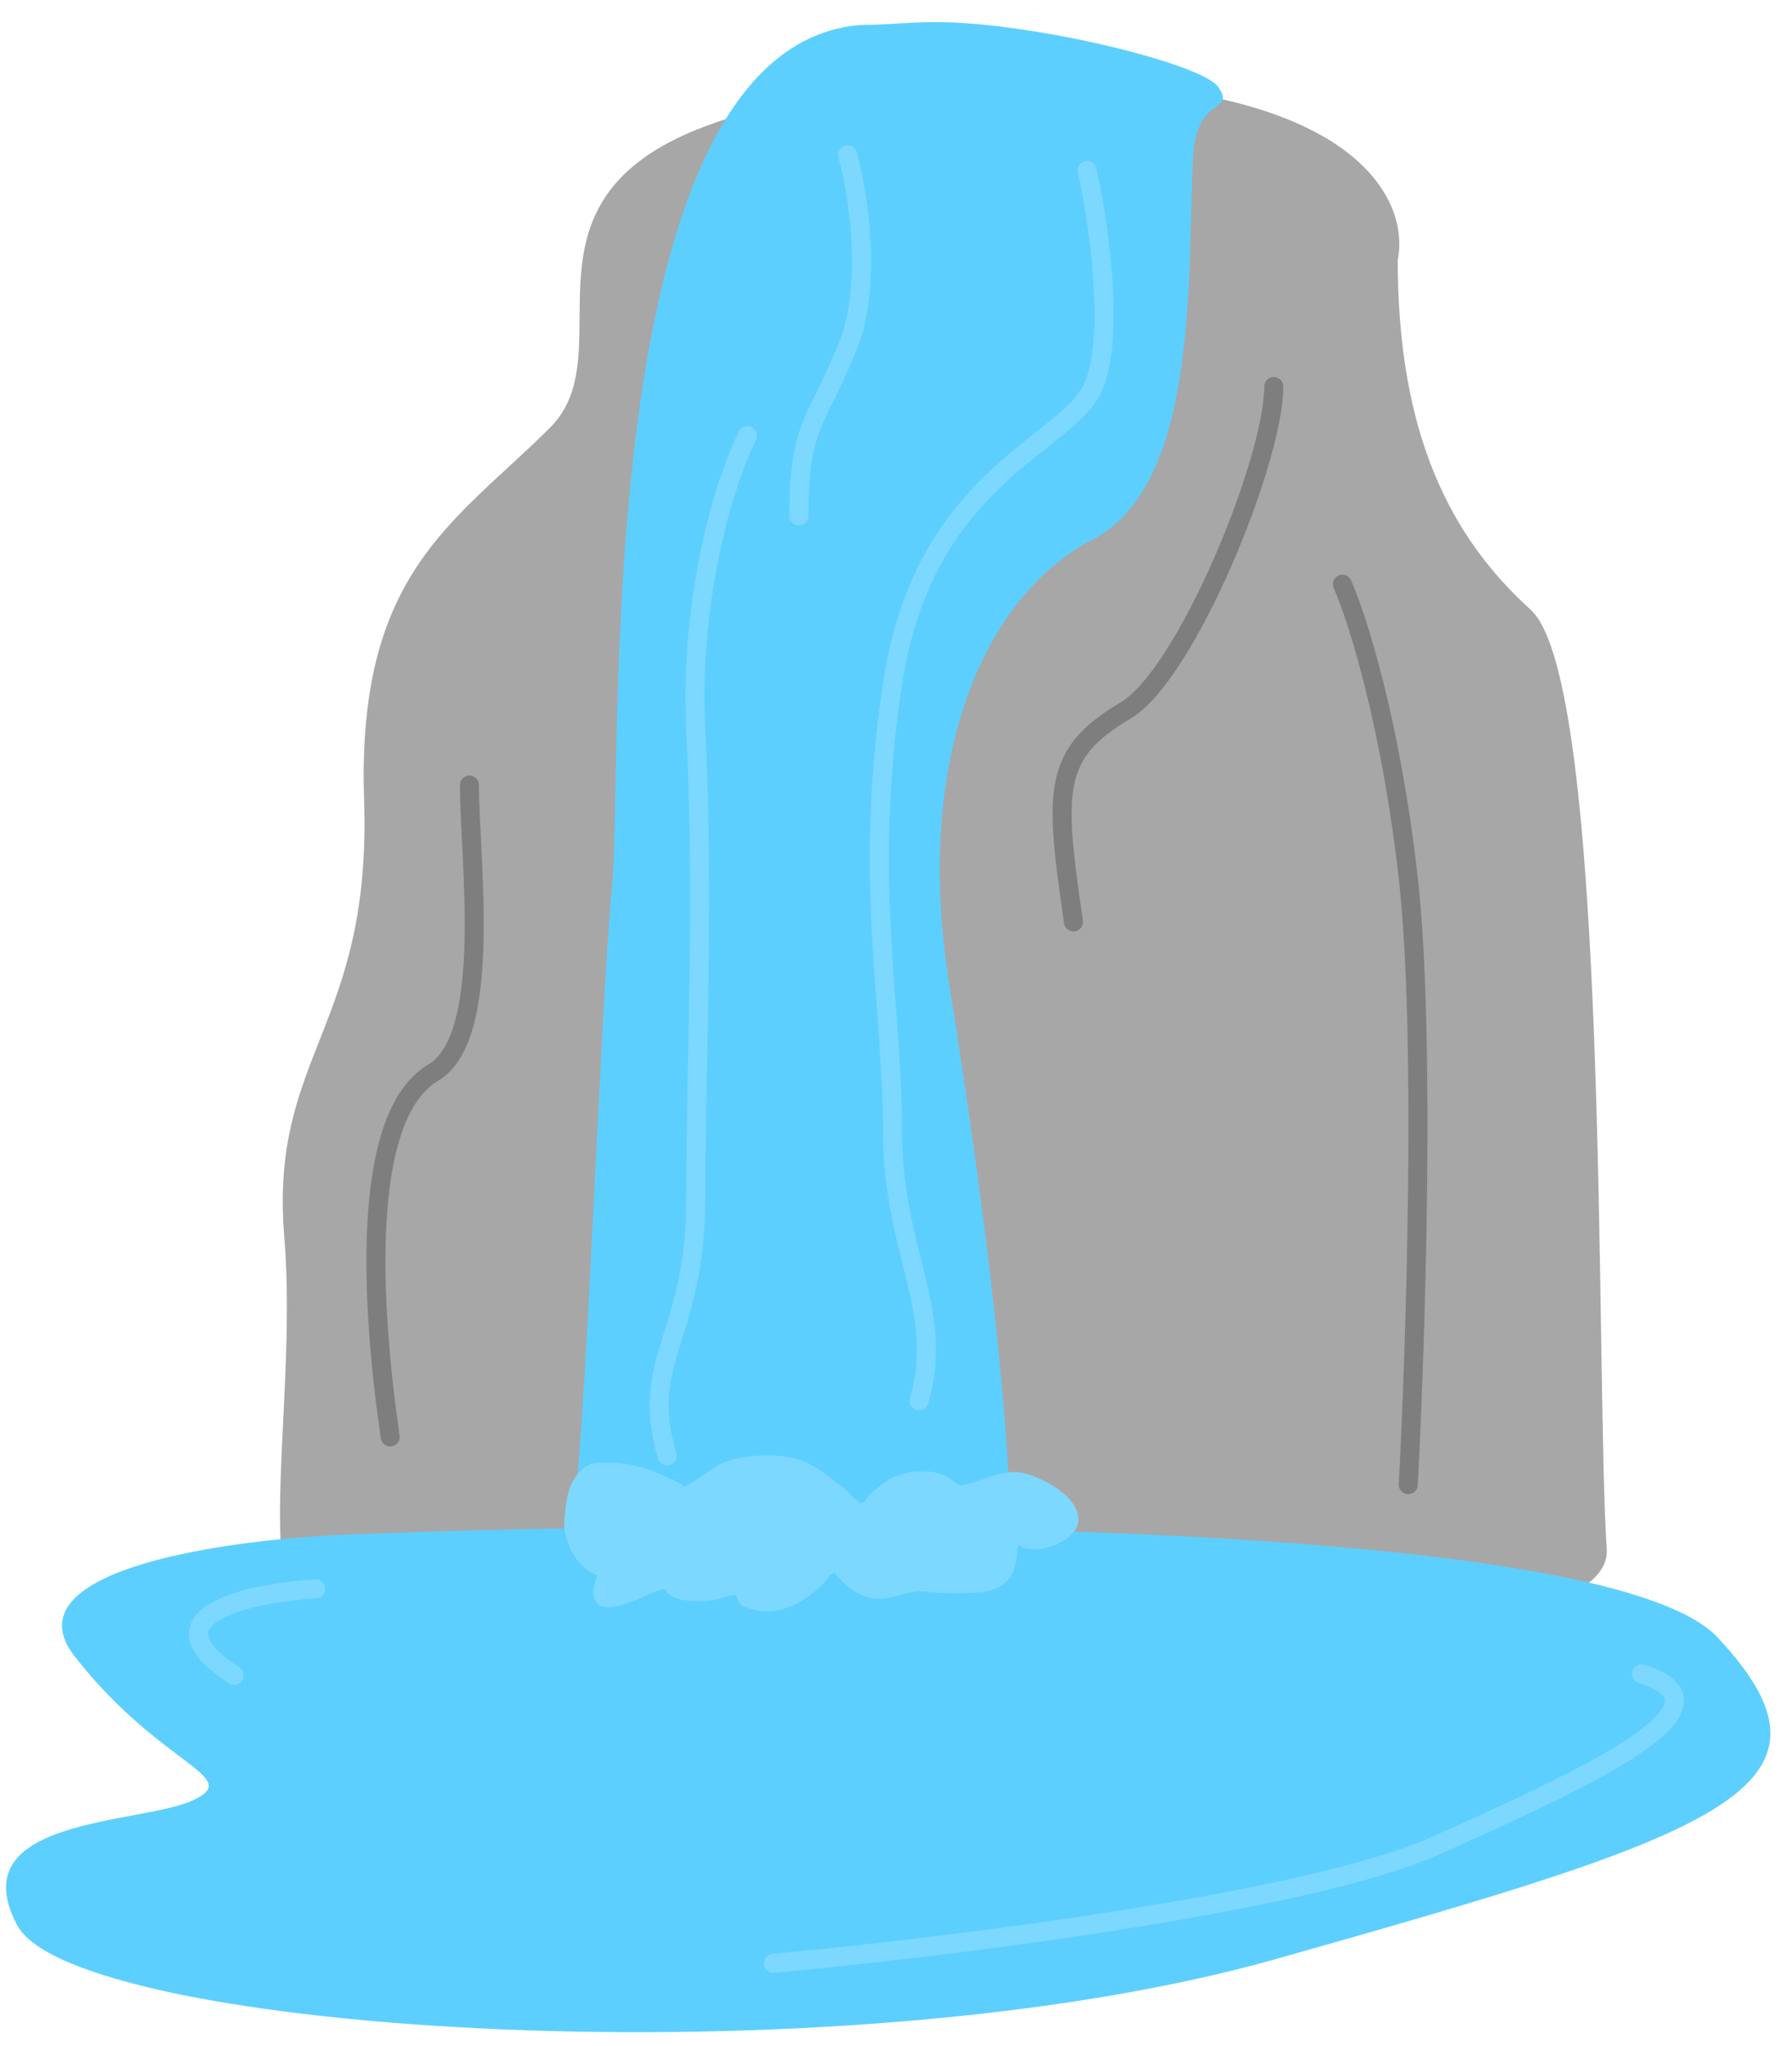 <svg width="78" height="89" viewBox="0 0 78 89" fill="none" xmlns="http://www.w3.org/2000/svg">
<path d="M40.659 3.706C58.259 2.515 61.446 8.282 60.839 11.315C60.839 18.924 63.155 23.39 66.629 26.532C70.102 29.675 69.44 60.276 69.937 67.388C70.433 74.501 19.322 70.697 14.856 71.193C10.39 71.689 13.036 61.764 12.374 53.825C11.713 45.885 16.179 44.727 15.848 34.803C15.517 24.878 19.818 22.728 23.953 18.593C28.088 14.458 18.66 5.195 40.659 3.706Z" fill="#A7A7A7"/>
<path d="M42.909 1.084C40.271 0.813 39.242 1.084 37.475 1.084C25.554 2.018 27.161 33.136 26.639 38.565C26.117 43.993 25.491 63.305 24.864 66.645C24.238 69.985 21.628 71.551 21.628 72.177C21.628 72.804 41.318 73.639 43.237 71.551C45.155 69.463 42.909 52.771 41.318 42.831C39.728 32.892 42.909 25.867 47.547 23.482C52.186 21.096 51.688 11.953 51.921 6.915C52.052 4.077 53.799 4.954 53.039 3.799C52.47 2.933 47.154 1.52 42.909 1.084Z" fill="#5DCFFF"/>
<path d="M47.32 7.415C47.876 9.939 48.655 15.451 47.32 17.299C45.651 19.61 40.131 21.279 38.847 29.751C37.563 38.224 38.847 43.744 38.847 49.136C38.847 54.527 41.157 56.966 40.002 60.946" stroke="#7DD8FF" stroke-width="0.828" stroke-linecap="round"/>
<path d="M32.53 18.955C31.657 20.701 29.986 25.713 30.286 31.797C30.66 39.403 30.286 46.011 30.286 52.12C30.286 58.229 27.793 59.102 29.039 63.341" stroke="#7DD8FF" stroke-width="0.828" stroke-linecap="round"/>
<path d="M36.894 6.737C37.351 8.399 37.991 12.397 36.894 15.09C35.522 18.456 34.774 18.456 34.774 22.446" stroke="#7DD8FF" stroke-width="0.828" stroke-linecap="round"/>
<path d="M3.256 72.073C0.25 68.232 10.146 66.923 15.469 66.749C33.18 66.053 69.834 65.977 74.762 71.238C80.92 77.814 74.762 79.798 55.554 85.226C36.347 90.654 3.256 88.462 0.751 83.764C-1.755 79.067 6.074 79.38 8.371 78.336C10.668 77.293 7.014 76.875 3.256 72.073Z" fill="#5DCFFF"/>
<path d="M13.739 69.126C10.886 69.3 6.182 70.295 10.19 72.884" stroke="#7DD8FF" stroke-width="0.828" stroke-linecap="round"/>
<path d="M33.665 85.416C40.94 84.751 56.885 82.797 62.472 80.303C69.455 77.186 75.815 74.193 71.45 72.821" stroke="#7DD8FF" stroke-width="0.828" stroke-linecap="round"/>
<path d="M58.43 25.416C59.067 26.85 60.532 31.412 61.297 38.196C62.061 44.98 61.615 58.619 61.297 64.591" stroke="#7E7E7E" stroke-width="0.828" stroke-linecap="round"/>
<path d="M55.444 16.817C55.444 20.042 51.623 29.358 48.995 30.91C45.8 32.797 45.889 34.374 46.725 40.107" stroke="#7E7E7E" stroke-width="0.828" stroke-linecap="round"/>
<path d="M20.433 34.154C20.433 37.379 21.485 45.114 18.857 46.666C15.663 48.554 16.149 56.783 16.985 62.516" stroke="#7E7E7E" stroke-width="0.828" stroke-linecap="round"/>
<path d="M24.571 66.018C24.456 66.966 25.072 68.222 26.005 68.532C25.863 68.818 25.755 69.401 25.927 69.665C26.285 70.212 27.223 69.764 27.699 69.604C27.825 69.562 28.867 69.033 28.944 69.155C29.118 69.434 29.475 69.581 29.786 69.617C30.221 69.668 30.644 69.676 31.078 69.604C31.374 69.555 31.719 69.397 32.02 69.397C32.045 69.397 32.184 69.796 32.296 69.85C33.621 70.493 34.907 69.819 35.822 68.904C35.944 68.782 36.247 68.278 36.384 68.472C36.708 68.932 37.126 69.24 37.654 69.449C38.389 69.738 39.114 69.365 39.823 69.25C40.199 69.189 40.629 69.297 41.007 69.306C41.591 69.319 42.19 69.329 42.77 69.258C43.8 69.133 44.231 68.477 44.278 67.508C44.292 67.231 44.274 67.185 44.516 67.305C45.194 67.644 46.759 67.075 46.918 66.281C47.142 65.163 45.299 64.217 44.442 64.069C43.682 63.938 42.977 64.317 42.265 64.523C41.976 64.606 41.78 64.708 41.56 64.488C40.873 63.8 39.354 63.92 38.605 64.428C38.306 64.63 38.005 64.865 37.767 65.136C37.717 65.193 37.613 65.387 37.516 65.387C37.317 65.387 36.831 64.826 36.695 64.722C35.986 64.179 35.327 63.581 34.427 63.408C33.511 63.233 32.173 63.306 31.316 63.706C31.171 63.774 29.792 64.772 29.738 64.678C29.638 64.503 29.257 64.381 29.09 64.298C28.257 63.886 27.459 63.642 26.524 63.633C26.043 63.628 25.658 63.6 25.301 63.957C24.702 64.556 24.669 65.204 24.571 66.018Z" fill="#7DD8FF"/>
</svg>
